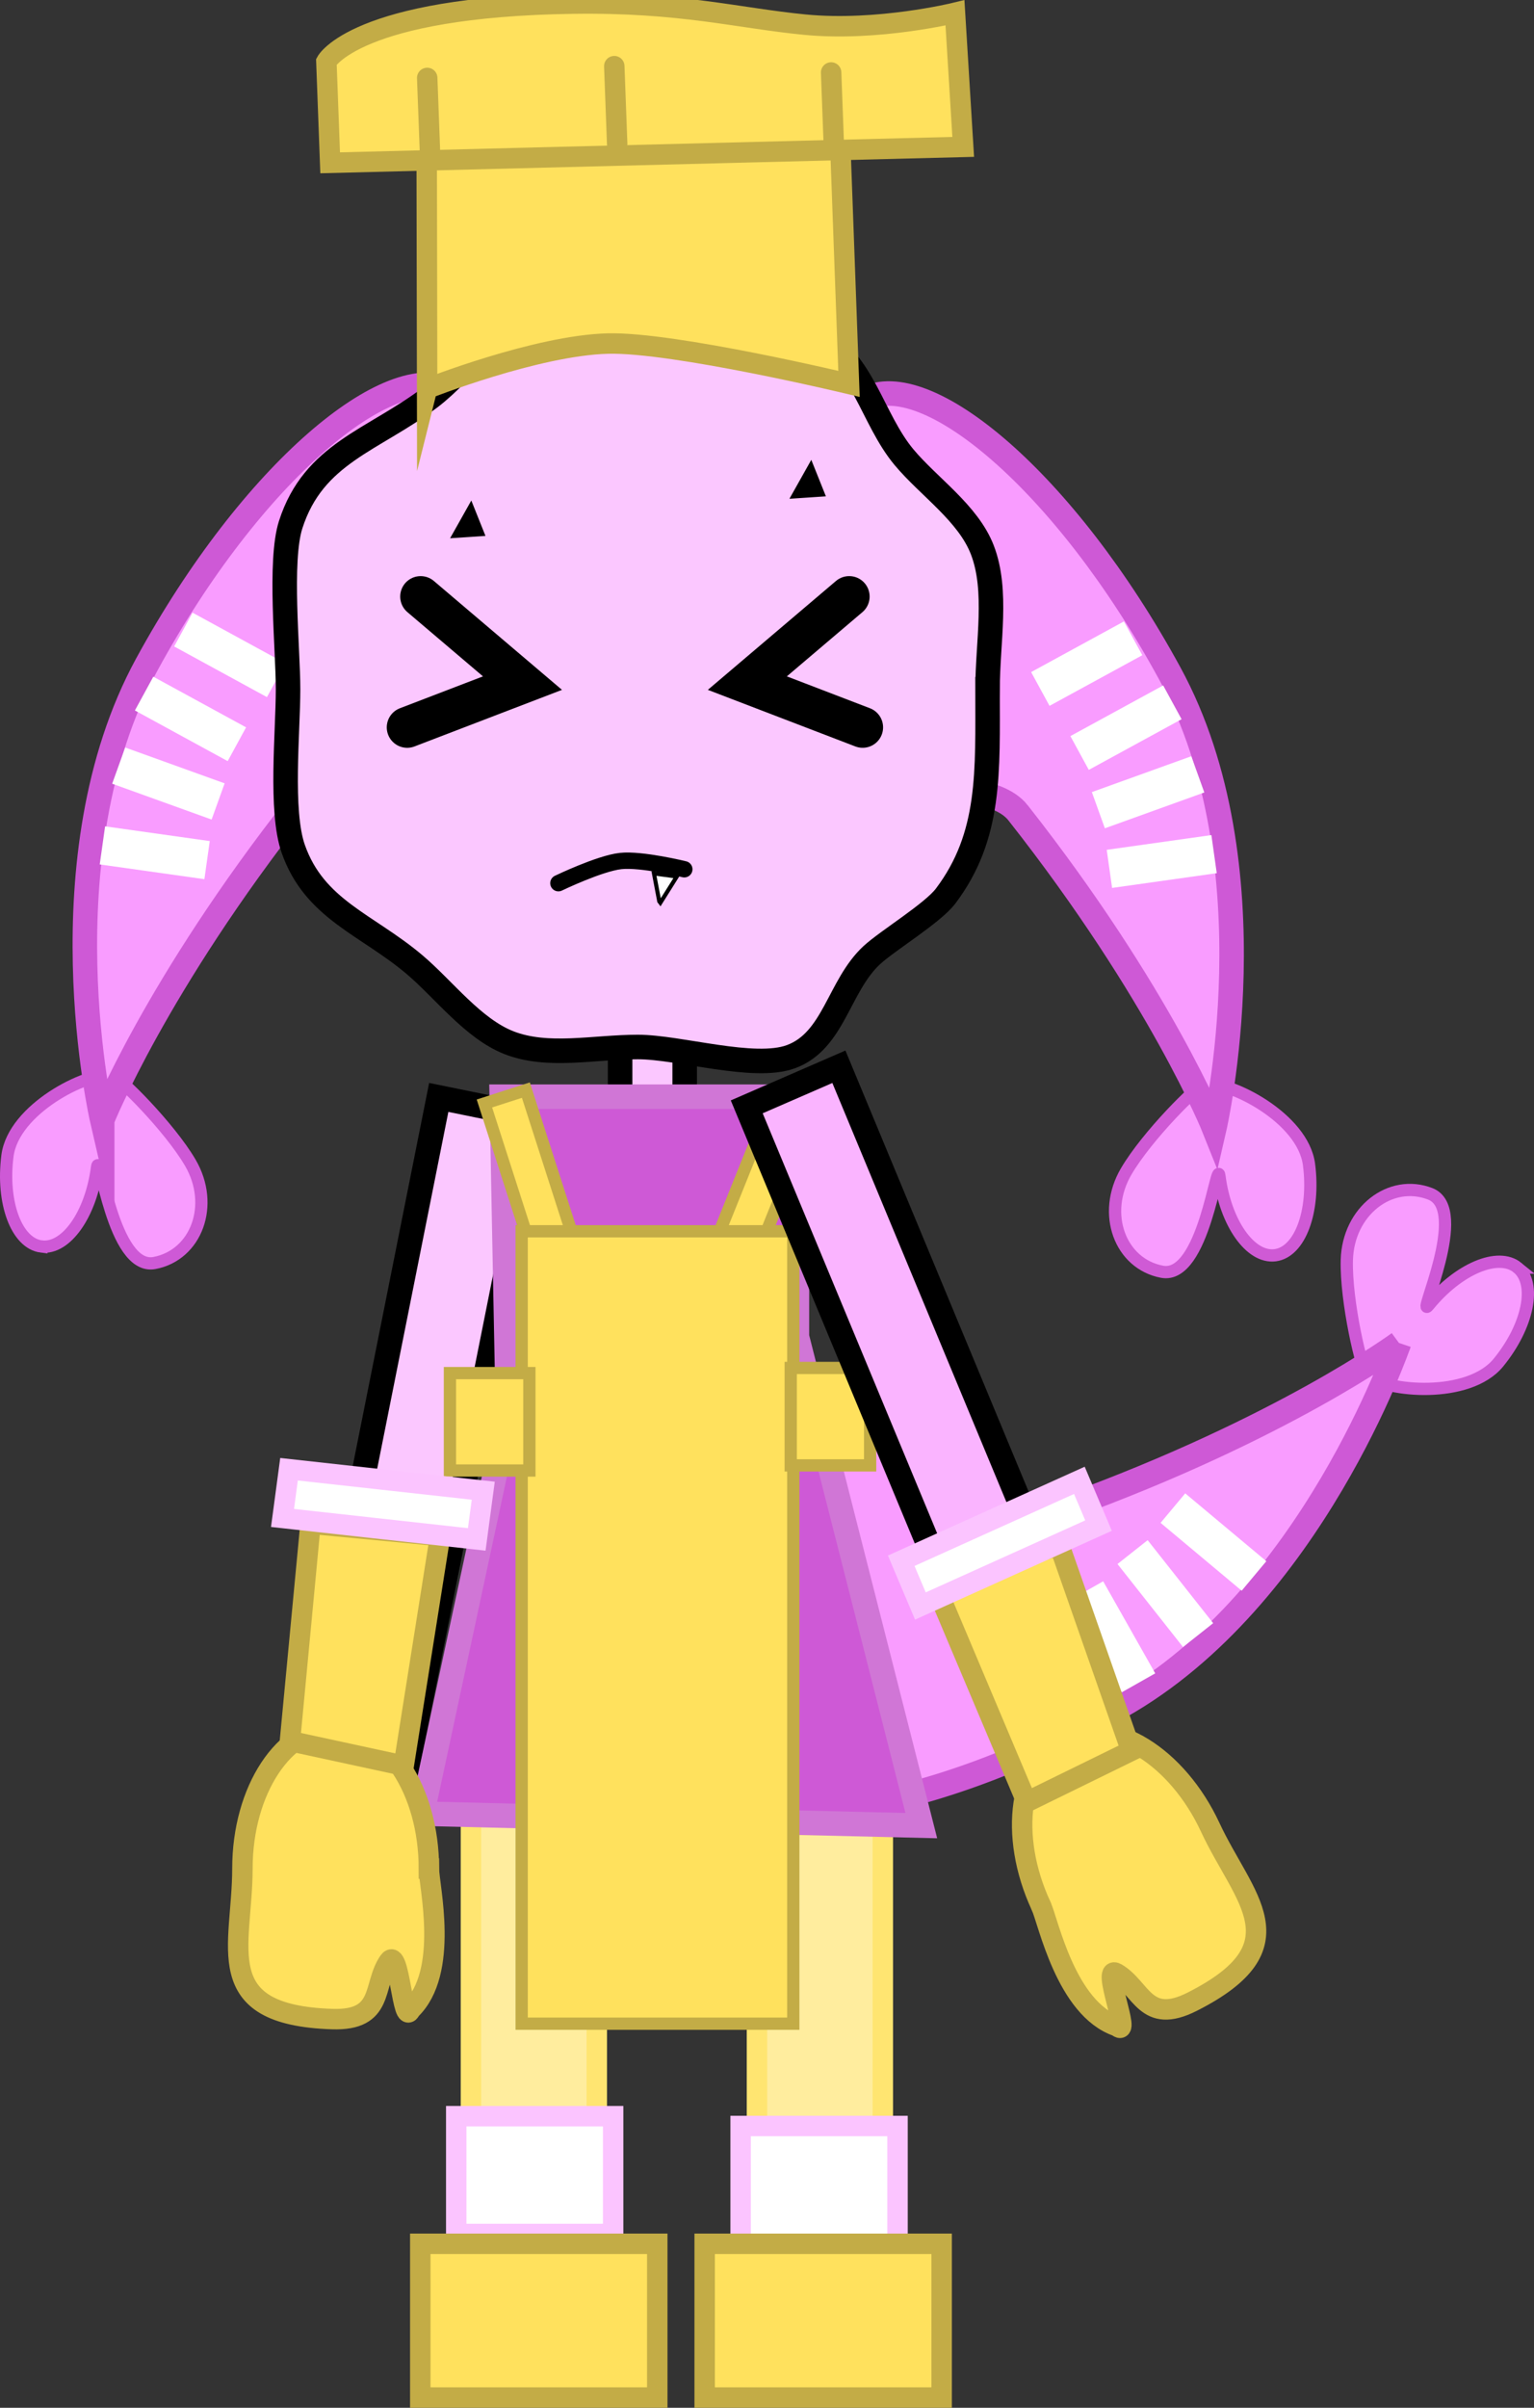 <svg version="1.1" xmlns="http://www.w3.org/2000/svg" xmlns:xlink="http://www.w3.org/1999/xlink" width="187.713" height="294.383" viewBox="0,0,187.713,294.383"><rect x="0" y="0" width="187.713" height="294.383" fill="#333333" stroke="none"/><g transform="translate(-166.271,-23.03)"><g data-paper-data="{&quot;isPaintingLayer&quot;:true}" fill-rule="nonzero" stroke-linejoin="miter" stroke-miterlimit="10" stroke-dasharray="" stroke-dashoffset="0" style="mix-blend-mode: normal"><path d="M258.9,300.562v-54.4h15.4v54.4z" fill="#ffed9e" stroke="#ffe571" stroke-width="2.5" stroke-linecap="butt"/><path d="M223.9,298.163v-54.4h15.4v54.4z" fill="#ffed9e" stroke="#ffe571" stroke-width="2.5" stroke-linecap="butt"/><path d="M293.673,256.064c-4.037,-8.678 -2.678,-17.867 3.035,-20.524c5.713,-2.658 13.617,2.222 17.654,10.9c4.037,8.678 11.305,14.485 -2.191,21.319c-5.771,2.922 -6.2,-1.694 -9.278,-3.473c-1.95,-1.127 1.922,8.082 0.096,6.487c-6.284,-2.146 -8.441,-12.826 -9.316,-14.708z" data-paper-data="{&quot;index&quot;:null}" fill="#ffe15d" stroke="#c3ac46" stroke-width="2.5" stroke-linecap="butt"/><g stroke-linecap="butt"><path d="M171.329,175.43c-3.027,-0.389 -4.883,-5.352 -4.146,-11.084c0.737,-5.732 9.74,-10.246 12.767,-9.857c0.801,0.103 7.046,6.32 9.608,10.697c3.029,5.175 0.74,11.292 -4.387,12.263c-5.127,0.971 -6.715,-14.114 -7.026,-11.694c-0.737,5.732 -3.789,10.063 -6.816,9.674z" fill="#f99cff" stroke="#ce59d6" stroke-width="1.5"/><path d="M178.776,159.946c0,0 -7.41,-32.083 5.465,-55.683c12.875,-23.6 29.883,-37.54 37.293,-33.497c5.196,2.835 17.107,29.037 11.832,44.009c-2.249,6.382 -25.614,0.254 -30.584,6.568c-17.454,22.173 -24.006,38.603 -24.006,38.603z" fill="#f99cff" stroke="#ce59d6" stroke-width="3"/><path d="M201.189,104.133l-2.252,4.129l-11.354,-6.194l2.252,-4.129z" fill="#ffffff" stroke="#af4c00" stroke-width="0"/><path d="M196.384,111.959l-2.252,4.129l-11.354,-6.194l2.252,-4.129z" fill="#ffffff" stroke="#af4c00" stroke-width="0"/><path d="M193.759,118.806l-1.594,4.425l-12.168,-4.383l1.594,-4.425z" fill="#ffffff" stroke="#af4c00" stroke-width="0"/><path d="M191.938,125.864l-0.656,4.657l-12.807,-1.803l0.656,-4.657z" fill="#ffffff" stroke="#af4c00" stroke-width="0"/></g><g stroke-linecap="butt"><path d="M315.492,166.825c-0.311,-2.42 -1.9,12.665 -7.026,11.694c-5.127,-0.971 -7.416,-7.088 -4.387,-12.263c2.562,-4.377 8.807,-10.594 9.608,-10.697c3.027,-0.389 12.03,4.125 12.767,9.857c0.737,5.732 -1.119,10.695 -4.146,11.084c-3.027,0.389 -6.079,-3.942 -6.816,-9.674z" fill="#f99cff" stroke="#cf5ad5" stroke-width="1.5"/><path d="M290.854,122.412c-4.97,-6.313 -28.335,-0.186 -30.584,-6.568c-5.275,-14.972 6.636,-41.175 11.832,-44.009c7.411,-4.043 24.418,9.897 37.293,33.497c12.875,23.6 5.465,55.683 5.465,55.683c0,0 -6.552,-16.429 -24.006,-38.603z" fill="#f99cff" stroke="#ce59d6" stroke-width="3"/><path d="M303.802,99.008l2.252,4.129l-11.354,6.194l-2.252,-4.129z" fill="#ffffff" stroke="#af4c00" stroke-width="0"/><path d="M308.607,106.834l2.252,4.129l-11.354,6.194l-2.252,-4.129z" fill="#ffffff" stroke="#af4c00" stroke-width="0"/><path d="M312.047,115.492l1.594,4.425l-12.168,4.383l-1.594,-4.425z" fill="#ffffff" stroke="#af4c00" stroke-width="0"/><path d="M314.506,125.13l0.656,4.657l-12.807,1.803l-0.656,-4.657z" fill="#ffffff" stroke="#af4c00" stroke-width="0"/></g><path d="M351.969,178.016c2.365,1.929 1.32,7.124 -2.333,11.602c-3.654,4.478 -13.682,3.556 -16.047,1.627c-0.626,-0.511 -2.645,-9.088 -2.509,-14.158c0.161,-5.994 5.335,-9.979 10.202,-8.097c4.866,1.883 -1.752,15.531 -0.209,13.641c3.654,-4.478 8.532,-6.544 10.897,-4.615z" fill="#f99cff" stroke="#ce59d6" stroke-width="1.5" stroke-linecap="butt"/><path d="M337.467,187.231c0,0 -10.652,31.156 -34.049,44.397c-23.397,13.24 -45.202,16.095 -49.359,8.748c-2.915,-5.151 0.809,-33.692 13.196,-43.619c5.28,-4.232 21.885,13.312 29.439,10.576c26.532,-9.61 40.773,-20.101 40.773,-20.101z" fill="#f99cff" stroke="#ce59d6" stroke-width="3" stroke-linecap="butt"/><path d="M288.958,222.787l4.093,-2.316l6.37,11.256l-4.093,2.316z" fill="#f99cff" stroke="#ce59d6" stroke-width="0" stroke-linecap="butt"/><path d="M297.171,218.68l4.093,-2.316l6.37,11.256l-4.093,2.316z" fill="#ffffff" stroke="#ce59d6" stroke-width="0" stroke-linecap="butt"/><path d="M303.017,214.252l3.69,-2.916l8.018,10.148l-3.69,2.916z" fill="#ffffff" stroke="#ce59d6" stroke-width="0" stroke-linecap="butt"/><path d="M308.29,209.22l3.016,-3.608l9.923,8.295l-3.016,3.608z" fill="#ffffff" stroke="#ce59d6" stroke-width="0" stroke-linecap="butt"/><path d="M202.535,244.48l17.425,-87.276l12.016,2.447l-17.425,87.276z" fill="#fbc7ff" stroke="#000000" stroke-width="3" stroke-linecap="butt"/><path d="M242.153,162.573v-13.357h7.901v13.357z" fill="#fbc7ff" stroke="#000000" stroke-width="3" stroke-linecap="butt"/><path d="M287.115,107.299c0,10.052 0.445,17.9 -5.132,25.287c-1.579,2.091 -7.101,5.442 -9.017,7.208c-4.077,3.757 -4.633,10.486 -9.9,12.427c-4.532,1.67 -13.653,-1.183 -18.748,-1.183c-5.39,0 -11.018,1.333 -15.768,-0.525c-4.394,-1.719 -7.969,-6.509 -11.529,-9.525c-5.835,-4.943 -12.246,-6.737 -14.863,-14.166c-1.631,-4.628 -0.638,-14.321 -0.638,-19.523c0,-4.857 -1.107,-15.696 0.323,-20.132c2.82,-8.747 10.069,-10.255 17.069,-15.541c4.22,-3.186 8.563,-9.666 13.769,-10.965c3.56,-0.889 7.774,2.899 11.637,2.899c6.547,0 16.513,-1.79 22.061,0.896c5.505,2.665 6.603,9.787 10.513,14.471c3.027,3.626 7.836,6.823 9.582,11.328c1.932,4.984 0.642,11.357 0.642,17.044z" fill="#fbc7ff" stroke="#000000" stroke-width="3" stroke-linecap="butt"/><path d="M217.744,95.968l12.463,10.582l-14.109,5.409" fill="none" stroke="#000000" stroke-width="5" stroke-linecap="round"/><path d="M222.682,87.999l1.149,-2.042l0.766,1.915z" fill="none" stroke="#000000" stroke-width="1.5" stroke-linecap="round"/><path d="M264.204,83.171l1.23,-2.186l0.82,2.049z" fill="none" stroke="#000000" stroke-width="1.5" stroke-linecap="round"/><path d="M228.42,195.871l-0.752,-38.754h36.12v29.347l15.221,59.772l-61.091,-1.459z" fill="#ce59d6" stroke="#d076d6" stroke-width="3" stroke-linecap="butt"/><path d="M231.79,177.345l-6.242,-19.401l5.074,-1.633l6.242,19.401z" fill="#ffe15d" stroke="#c3ac46" stroke-width="1.5" stroke-linecap="butt"/><path d="M253.147,176.54l7.611,-18.906l4.945,1.99l-7.611,18.906z" fill="#ffe15d" stroke="#c3ac46" stroke-width="1.5" stroke-linecap="butt"/><path d="M230.108,270.453v-96.884h33.235v96.884z" fill="#ffe15d" stroke="#c3ac46" stroke-width="1.5" stroke-linecap="butt"/><path d="M221.329,202.822v-11.915h9.72v11.915z" fill="#ffe15d" stroke="#c3ac46" stroke-width="1.5" stroke-linecap="butt"/><path d="M263.03,202.194v-11.915h9.72v11.915z" fill="#ffe15d" stroke="#c3ac46" stroke-width="1.5" stroke-linecap="butt"/><path d="M292.31,241.744l-34.662,-83.387l11.276,-4.902l34.662,83.387z" data-paper-data="{&quot;index&quot;:null}" fill="#fab4ff" stroke="#000000" stroke-width="3" stroke-linecap="butt"/><g fill="#ffe15d" stroke="#c3ac46" stroke-width="2.5"><path d="M218.537,70.546l-0.052,-29.059l50.591,-1.272l1.086,29.748c0,0 -21.423,-5.133 -29.495,-4.93c-8.739,0.22 -22.13,5.512 -22.13,5.512z" stroke-linecap="butt"/><path d="M206.671,42.936l-0.462,-12.371c0,0 3.616,-6.714 30.197,-7.095c13.212,-0.189 20.185,1.782 28.357,2.574c8.918,0.865 18.367,-1.445 18.367,-1.445l1.008,16.389z" stroke-linecap="butt"/><path d="M218.548,32.558l0.355,9.494" stroke-linecap="round"/><path d="M241.439,31.119l0.355,9.494" stroke-linecap="round"/><path d="M268.297,40.523l-0.323,-8.631" stroke-linecap="round"/></g><path d="M218.754,251.484c0,2.076 2.549,12.668 -2.243,17.265c-0.983,2.217 -1.356,-7.766 -2.649,-5.922c-2.041,2.911 -0.482,7.278 -6.948,7.062c-15.119,-0.503 -10.979,-8.835 -10.979,-18.405c0,-9.571 5.108,-17.329 11.409,-17.329c6.301,0 11.409,7.758 11.409,17.329z" fill="#ffe15d" stroke="#c3ac46" stroke-width="2.5" stroke-linecap="butt"/><path d="M201.751,235.897l2.518,-26.574l15.859,1.502l-4.455,28.081z" fill="#ffe15d" stroke="#c3ac46" stroke-width="2.5" stroke-linecap="butt"/><path d="M234.601,131.01c0,0 5.026,-2.423 7.618,-2.709c2.543,-0.281 7.79,1.008 7.79,1.008" fill="none" stroke="#000000" stroke-width="2" stroke-linecap="round"/><path d="M246.943,133.228l-0.648,-3.409l2.796,0.377l-2.014,3.208z" fill="#ffffff" stroke="#000000" stroke-width="0.5" stroke-linecap="butt"/><path d="M200.842,208.618l0.797,-5.956l23.768,2.626l-0.797,5.956z" fill="#ffffff" stroke="#fbc4ff" stroke-width="2.5" stroke-linecap="butt"/><path d="M291.905,243.351l-11.064,-26.191l15.035,-5.264l8.821,25.193z" data-paper-data="{&quot;index&quot;:null}" fill="#ffe15d" stroke="#c3ac46" stroke-width="2.5" stroke-linecap="butt"/><path d="M278.898,219.385l-2.344,-5.533l21.798,-9.831l2.344,5.533z" fill="#ffffff" stroke="#fbc4ff" stroke-width="2.5" stroke-linecap="butt"/><path d="M222.1,296.163v-14.4h19.2v14.4z" fill="#ffffff" stroke="#fbc4ff" stroke-width="2.5" stroke-linecap="butt"/><path d="M256.9,298.962v-16h19.2v16z" fill="#ffffff" stroke="#fbc4ff" stroke-width="2.5" stroke-linecap="butt"/><path d="M252.5,316.163v-18.8h29v18.8z" fill="#ffe15d" stroke="#c3ac46" stroke-width="2.5" stroke-linecap="butt"/><path d="M217.7,316.163v-18.8h29v18.8z" fill="#ffe15d" stroke="#c3ac46" stroke-width="2.5" stroke-linecap="butt"/><path d="M271.832,111.958l-14.109,-5.409l12.463,-10.582" data-paper-data="{&quot;index&quot;:null}" fill="none" stroke="#000000" stroke-width="5" stroke-linecap="round"/></g></g></svg>